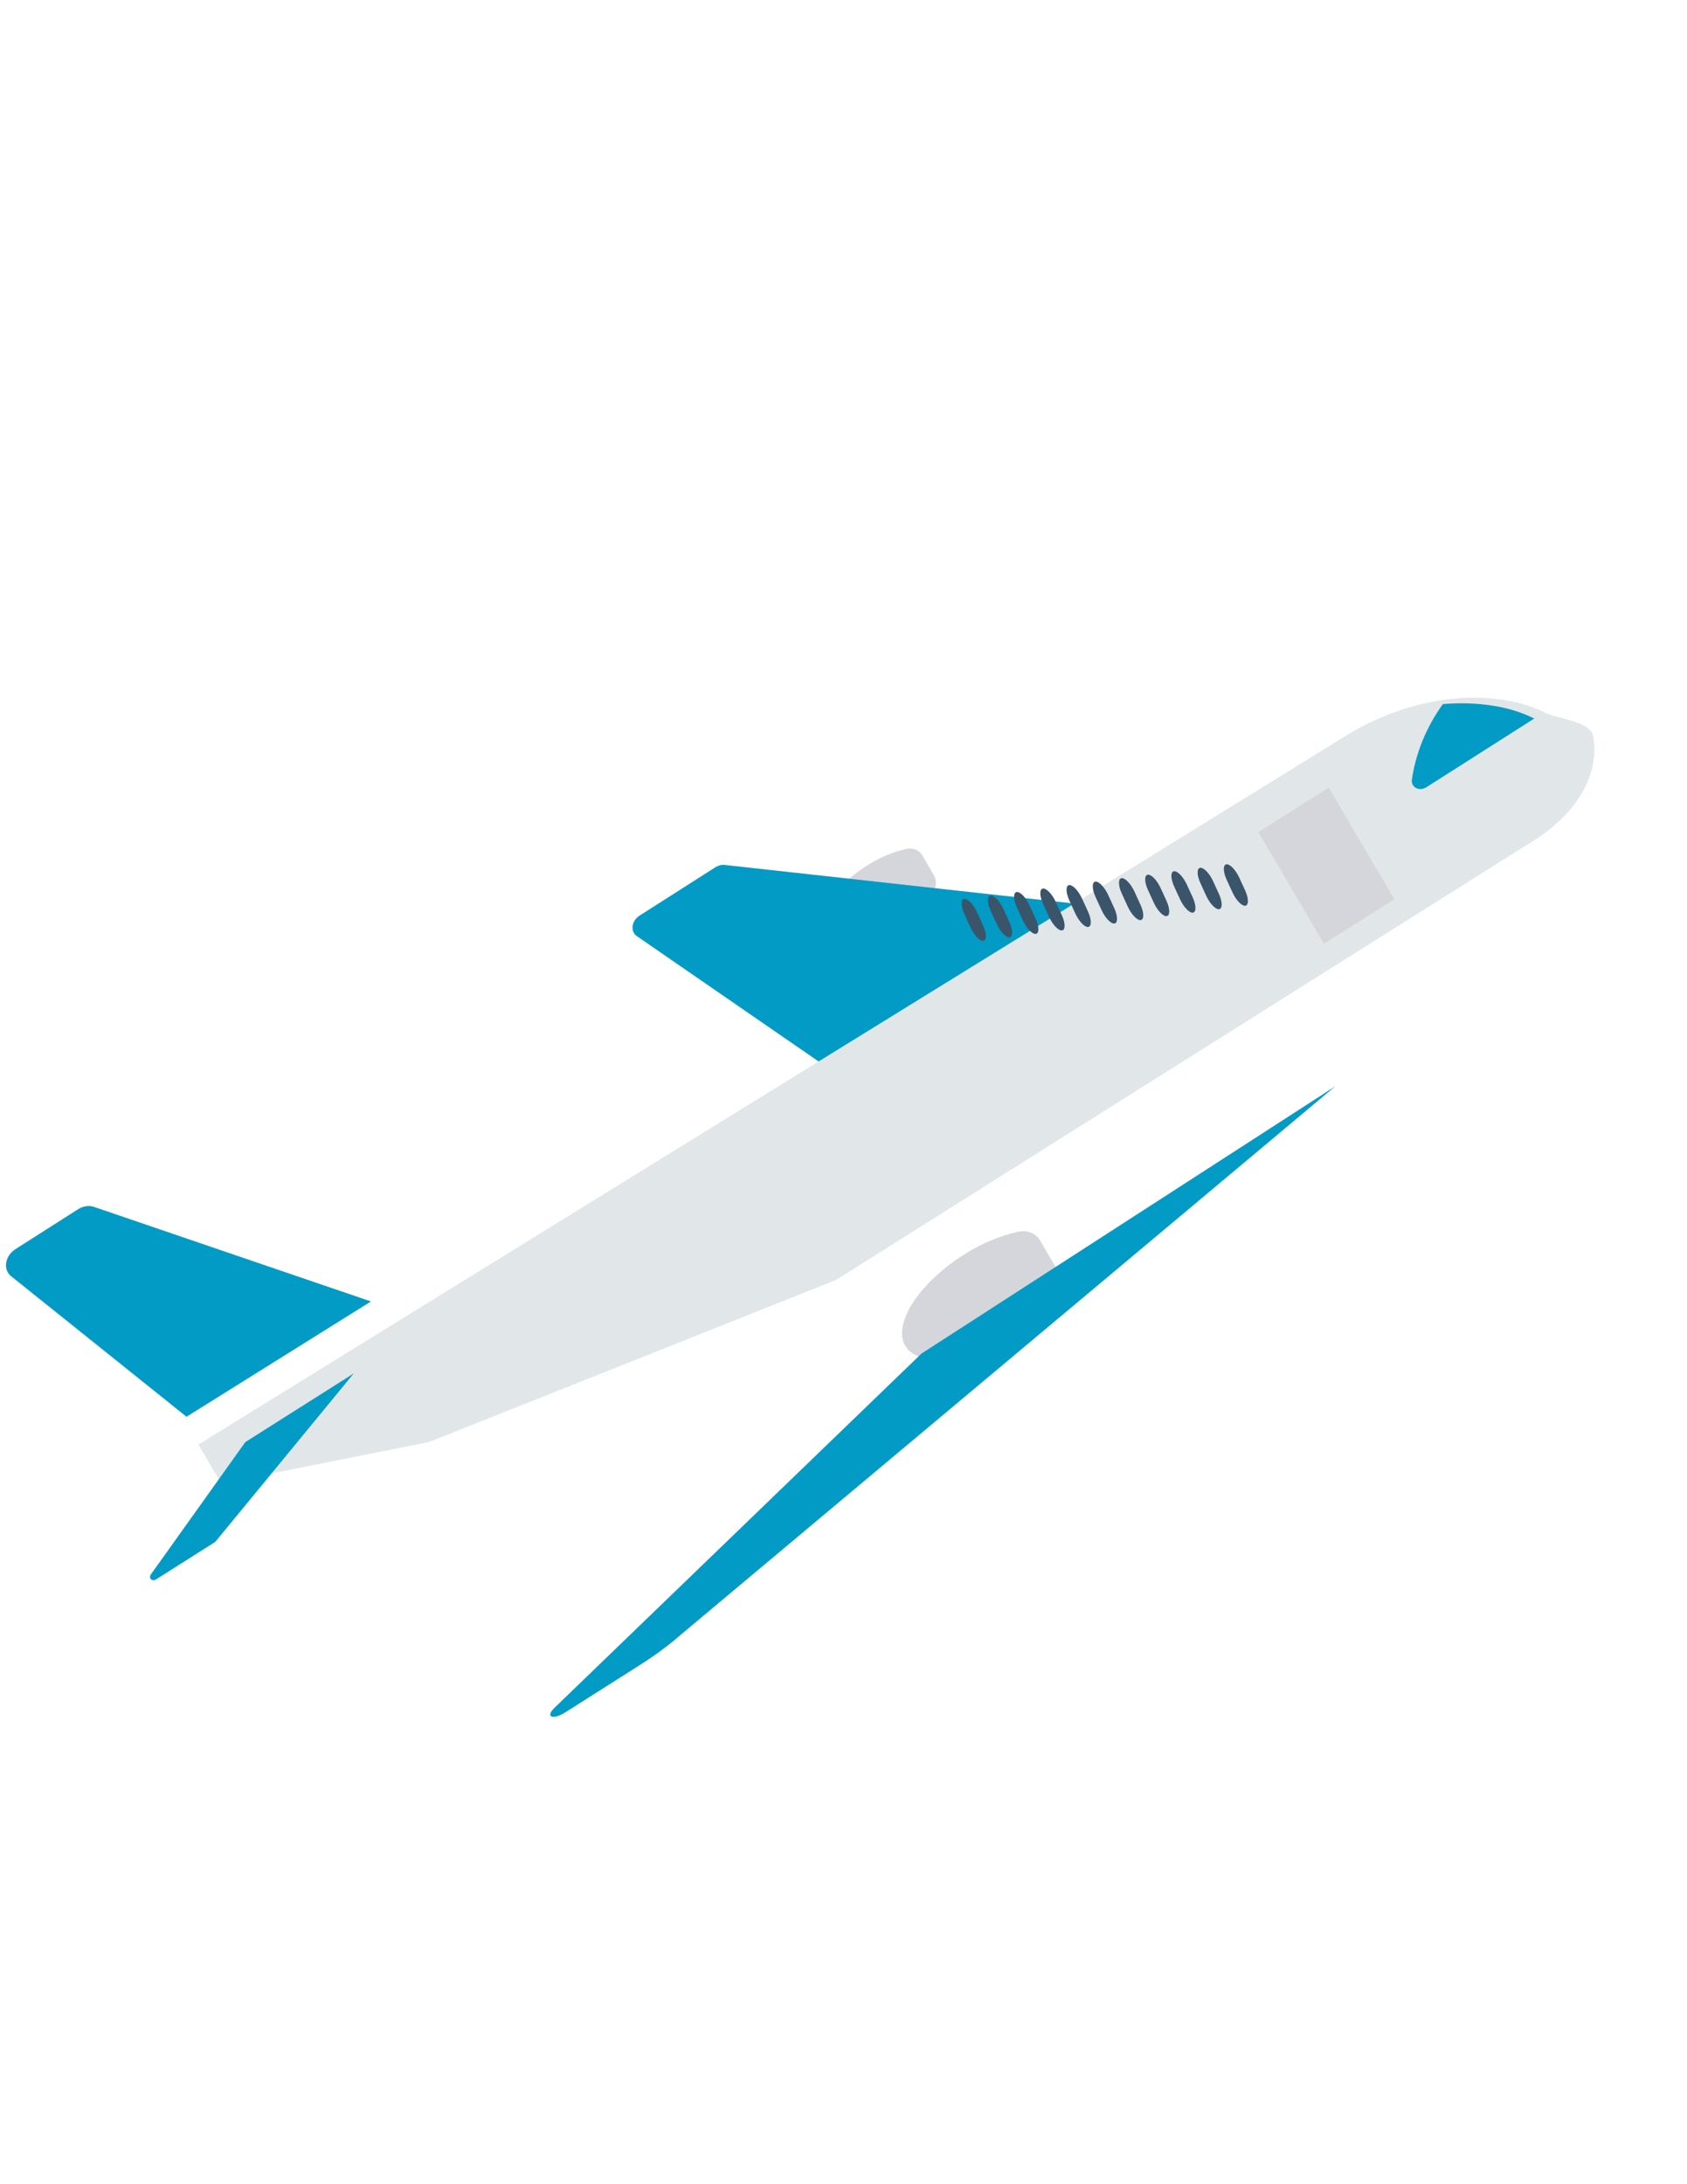 <svg width="119" height="154" viewBox="0 0 119 154" fill="none" xmlns="http://www.w3.org/2000/svg">
<path d="M71.819 86.847C70.461 87.151 69.138 87.715 67.932 88.502C64.791 90.504 62.964 93.36 63.851 94.883C64.738 96.405 68.003 96.015 71.144 94.014C72.366 93.254 73.451 92.284 74.333 91.162C74.743 90.62 74.816 89.944 74.521 89.439L73.369 87.462C73.076 86.955 72.467 86.715 71.819 86.847Z" fill="#D5D6DB"/>
<path d="M63.932 59.854C62.947 60.075 61.988 60.484 61.114 61.055C58.837 62.505 57.511 64.577 58.154 65.68C58.796 66.782 61.164 66.5 63.441 65.049C64.327 64.498 65.114 63.794 65.754 62.98C66.05 62.587 66.103 62.098 65.889 61.732L65.055 60.3C64.843 59.933 64.402 59.758 63.932 59.854Z" fill="#D5D6DB"/>
<path d="M51.118 60.984C50.899 60.96 50.665 61.019 50.462 61.148L45.114 64.556C44.667 64.84 44.488 65.388 44.715 65.779C44.767 65.869 44.837 65.945 44.924 66.004L58.105 75.089L75.939 63.724L51.118 60.984Z" fill="#029BC5"/>
<path d="M107.495 59.7L58.963 90.252L30.25 101.677L15.607 104.588L13.996 101.851L94.891 51.904C97.302 50.41 99.988 49.492 102.676 49.245C103.854 49.143 105.017 49.182 106.138 49.361C107.132 49.512 108.075 49.802 108.939 50.224C109.902 50.703 111.737 50.758 112.331 51.711C112.333 51.709 113.735 56.084 107.495 59.7Z" fill="#E1E6E9"/>
<path d="M65.001 95.435L39.066 120.457C38.729 120.8 38.731 121.064 39.071 121.048C39.279 121.038 39.578 120.922 39.864 120.74L45.208 117.35C46.236 116.697 47.208 115.974 48.063 115.225L94.182 76.595L65.001 95.435Z" fill="#029BC5"/>
<path d="M6.627 85.092C6.276 84.972 5.86 85.034 5.508 85.258L1.09 88.072C0.488 88.455 0.249 89.191 0.554 89.717C0.613 89.817 0.688 89.905 0.779 89.977L13.156 99.89L26.169 91.761L6.627 85.092Z" fill="#029BC5"/>
<path d="M17.304 101.677L10.643 111.006C10.545 111.14 10.568 111.308 10.694 111.382C10.785 111.435 10.909 111.425 11.01 111.358L15.138 108.742C15.17 108.721 15.199 108.696 15.223 108.667L24.957 96.832L17.304 101.677Z" fill="#029BC5"/>
<path d="M105.341 49.763C104.187 49.578 102.989 49.538 101.776 49.645C100.595 51.296 99.841 53.151 99.587 55.024C99.569 55.4 99.872 55.671 100.265 55.629C100.387 55.616 100.509 55.573 100.618 55.504L108.226 50.66C107.336 50.221 106.365 49.919 105.341 49.763Z" fill="#029BC5"/>
<path d="M88.762 58.671L93.729 55.534L98.356 63.403L93.389 66.54L88.762 58.671Z" fill="#D5D6DB"/>
<path d="M86.508 60.941C86.261 60.98 86.271 61.468 86.53 62.031L86.949 62.944C87.215 63.506 87.624 63.914 87.862 63.857C88.088 63.801 88.079 63.341 87.841 62.804L87.422 61.891C87.164 61.328 86.755 60.903 86.508 60.941V60.941Z" fill="#3A556A"/>
<path d="M84.659 61.185C84.412 61.224 84.422 61.712 84.68 62.275L85.099 63.188C85.366 63.75 85.775 64.158 86.013 64.101C86.239 64.045 86.23 63.585 85.992 63.048L85.573 62.135C85.314 61.572 84.905 61.147 84.659 61.185V61.185Z" fill="#3A556A"/>
<path d="M82.809 61.429C82.563 61.468 82.573 61.956 82.831 62.519L83.25 63.432C83.517 63.994 83.926 64.402 84.163 64.344C84.39 64.289 84.381 63.829 84.142 63.292L83.724 62.379C83.465 61.815 83.055 61.39 82.809 61.429V61.429Z" fill="#3A556A"/>
<path d="M80.959 61.673C80.713 61.712 80.723 62.2 80.982 62.763L81.401 63.676C81.667 64.238 82.076 64.646 82.314 64.588C82.54 64.533 82.531 64.073 82.293 63.535L81.874 62.623C81.615 62.059 81.206 61.634 80.959 61.673V61.673Z" fill="#3A556A"/>
<path d="M79.11 61.917C78.864 61.957 78.874 62.445 79.132 63.008L79.552 63.921C79.81 64.484 80.219 64.909 80.466 64.871C80.712 64.832 80.703 64.344 80.444 63.781L80.025 62.868C79.767 62.304 79.358 61.879 79.111 61.917C79.111 61.917 79.111 61.917 79.11 61.917Z" fill="#3A556A"/>
<path d="M77.261 62.161C77.015 62.2 77.025 62.689 77.283 63.252L77.703 64.165C77.961 64.728 78.37 65.153 78.617 65.114C78.863 65.076 78.854 64.588 78.595 64.025L78.176 63.111C77.918 62.548 77.509 62.123 77.262 62.161C77.261 62.161 77.261 62.161 77.261 62.161Z" fill="#3A556A"/>
<path d="M75.412 62.405C75.165 62.444 75.175 62.932 75.434 63.496L75.853 64.409C76.112 64.972 76.521 65.396 76.767 65.357C77.013 65.317 77.003 64.831 76.745 64.269L76.326 63.355C76.068 62.792 75.658 62.367 75.412 62.405Z" fill="#3A556A"/>
<path d="M73.562 62.649C73.316 62.688 73.326 63.176 73.584 63.739L74.004 64.653C74.262 65.216 74.672 65.64 74.918 65.601C75.163 65.561 75.154 65.074 74.896 64.513L74.477 63.599C74.219 63.036 73.809 62.61 73.562 62.649Z" fill="#3A556A"/>
<path d="M71.713 62.893C71.467 62.932 71.477 63.42 71.735 63.983L72.154 64.897C72.413 65.46 72.823 65.884 73.069 65.844C73.314 65.805 73.305 65.318 73.047 64.756L72.628 63.843C72.369 63.28 71.96 62.854 71.713 62.893Z" fill="#3A556A"/>
<path d="M69.863 63.137C69.617 63.175 69.626 63.663 69.885 64.226L69.885 64.227L70.305 65.141C70.563 65.704 70.973 66.128 71.219 66.088C71.464 66.049 71.455 65.562 71.197 65L70.778 64.087C70.519 63.524 70.11 63.098 69.863 63.137Z" fill="#3A556A"/>
<path d="M68.014 63.38C67.768 63.419 67.778 63.907 68.036 64.47L68.037 64.471L68.456 65.385C68.715 65.947 69.124 66.372 69.37 66.332C69.615 66.293 69.606 65.806 69.348 65.244L68.929 64.331C68.671 63.768 68.261 63.342 68.014 63.38Z" fill="#3A556A"/>
</svg>
